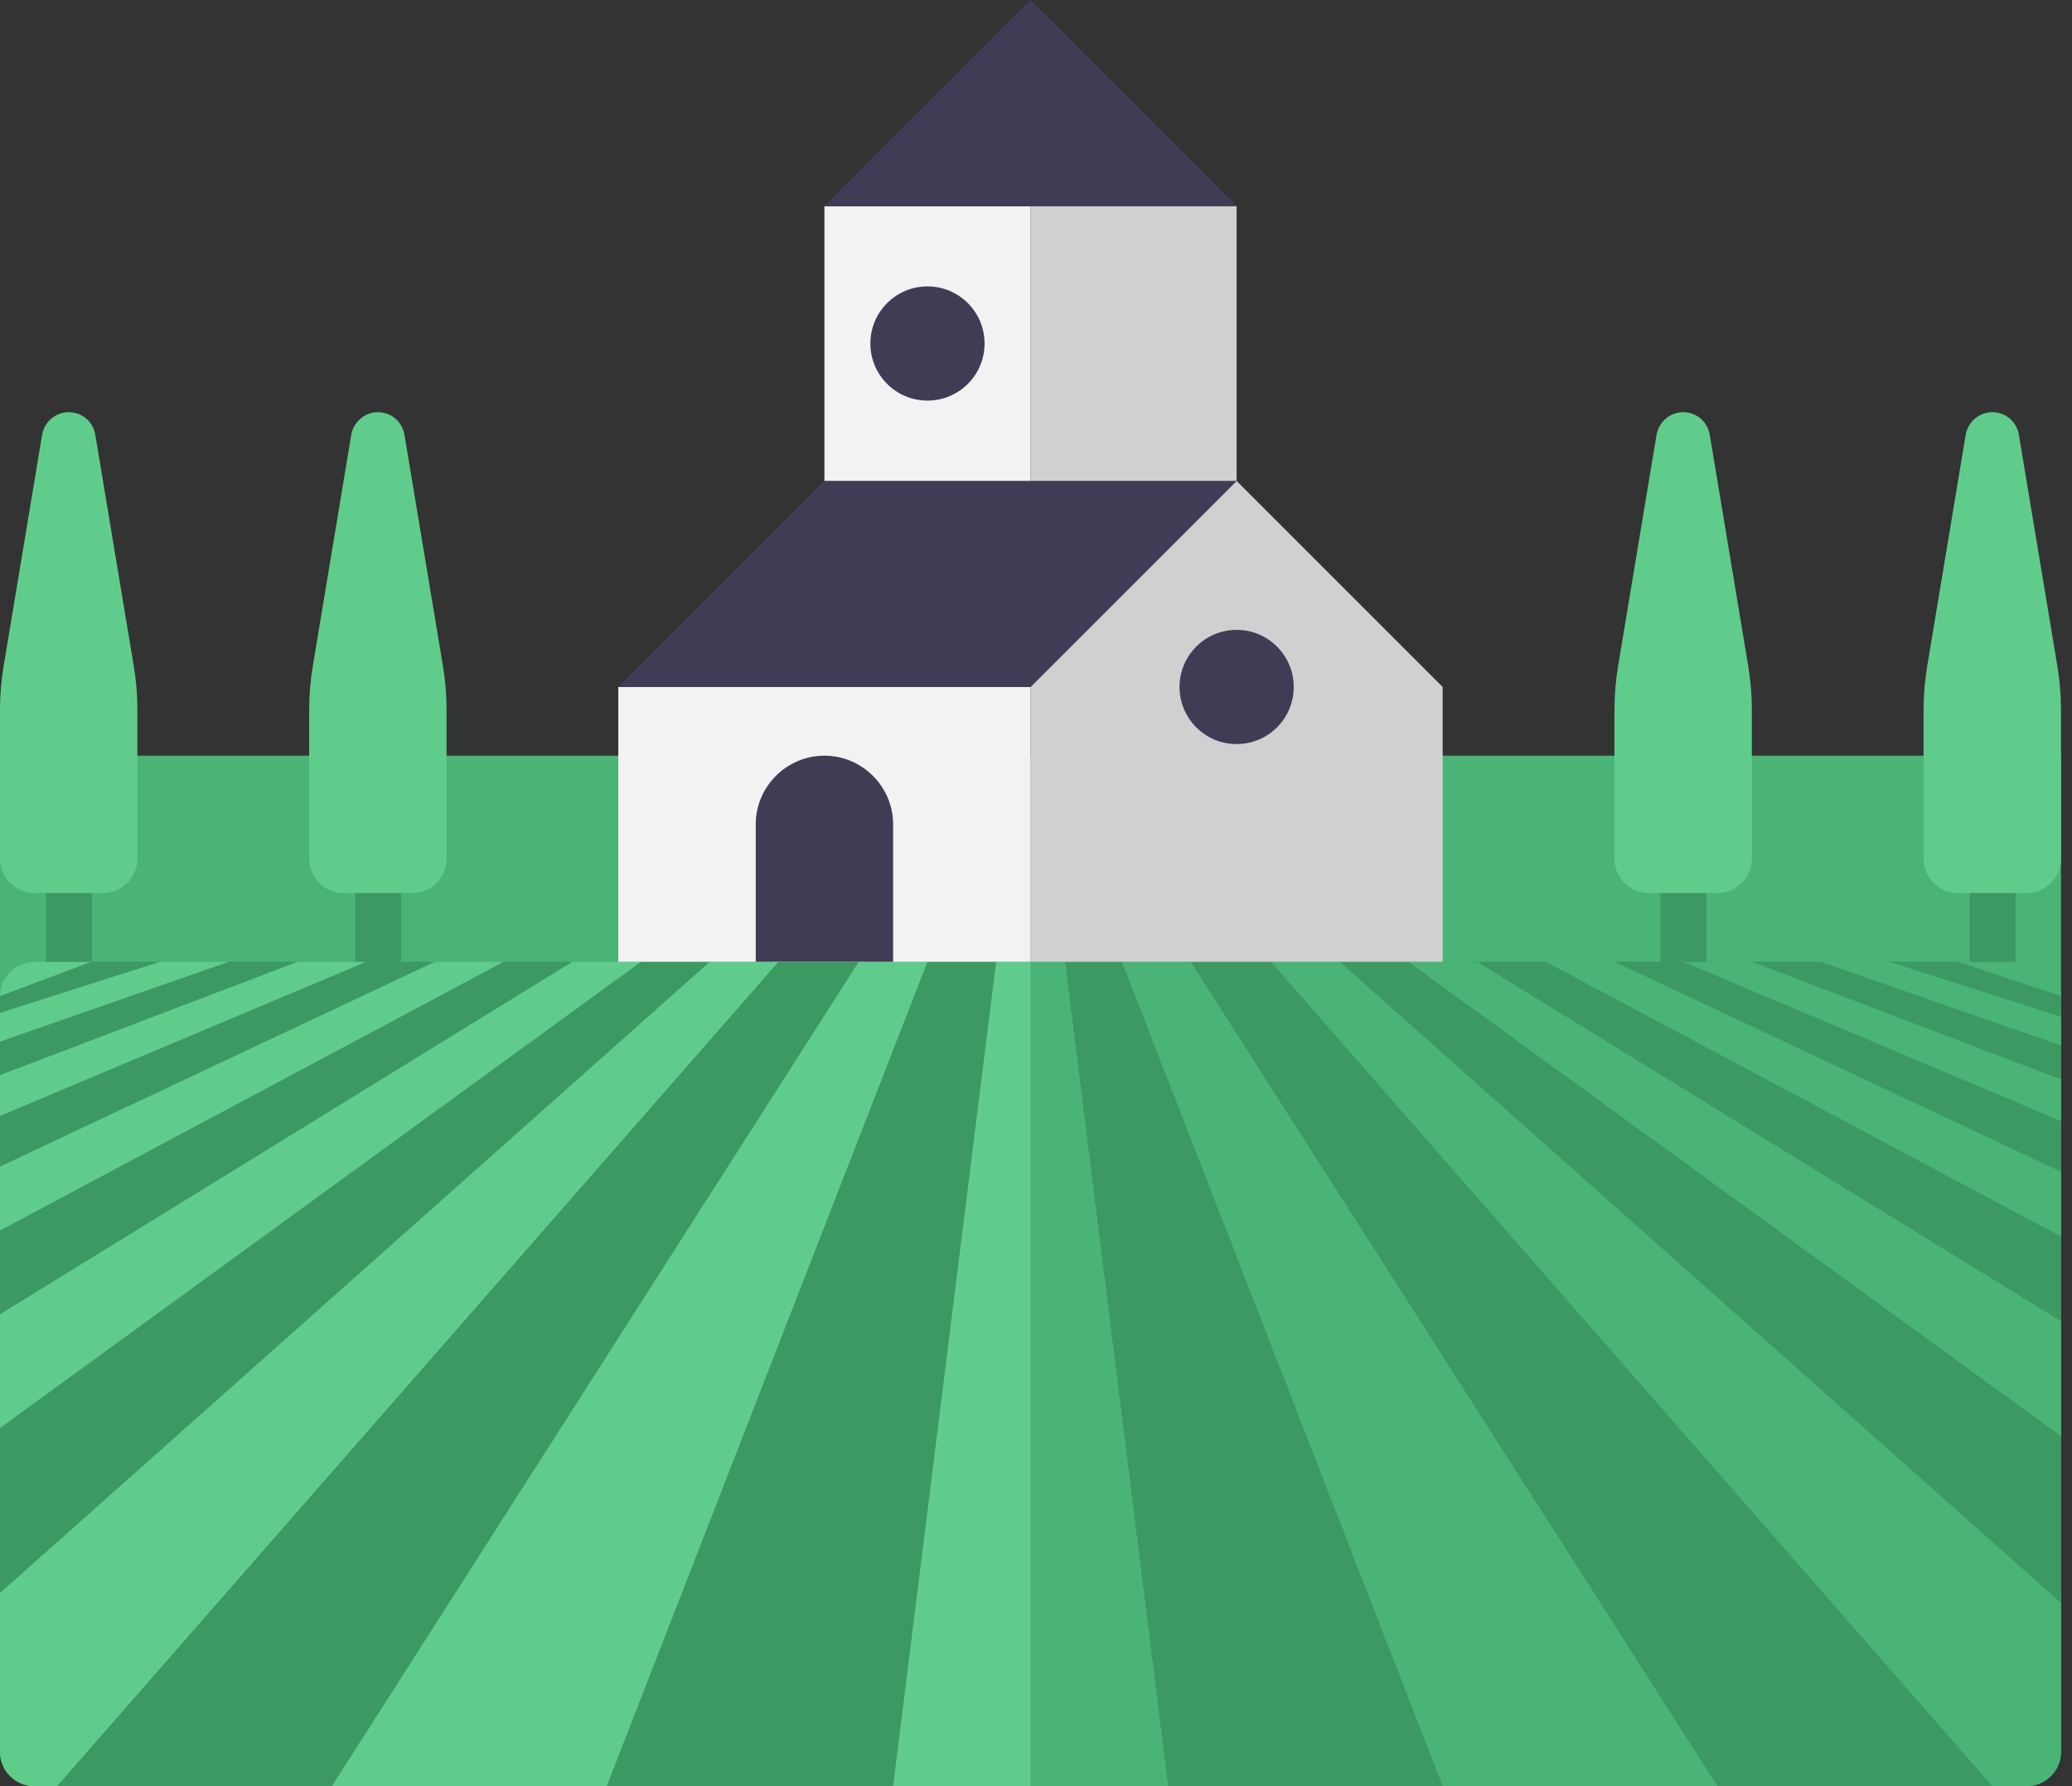 <?xml version="1.0" encoding="UTF-8"?> <svg xmlns="http://www.w3.org/2000/svg" width="116" height="100" viewBox="0 0 116 100" fill="none"><rect x="0" y="0" width="116" height="100" fill="#333333" stroke="none"/><g clip-path="url(#clip0)"><path d="M0 42.308H115.385V98.077C115.385 99.135 114.519 100 113.462 100H1.923C0.865 100 0 99.135 0 98.077V42.308Z" fill="#49B475"></path><path d="M1.923 53.846H113.462C114.519 53.846 115.385 54.712 115.385 55.769V98.077C115.385 99.135 114.519 100 113.462 100H1.923C0.865 100 0 99.135 0 98.077V55.769C0 54.712 0.865 53.846 1.923 53.846Z" fill="#3B9961"></path><path d="M55.769 53.846L50 100H65.385L59.615 53.846H55.769Z" fill="#60CC8C"></path><path d="M57.691 53.846V100H65.384L59.614 53.846H57.691Z" fill="#49B475"></path><path d="M62.81 53.846L80.767 100H96.152L66.657 53.846H62.81Z" fill="#49B475"></path><path d="M74.999 53.846H71.152L111.537 100H113.46C114.518 100 115.383 99.135 115.383 98.077V89.736L74.999 53.846Z" fill="#49B475"></path><path d="M115.384 73.966L82.692 53.846H78.846L115.384 80.409V73.966Z" fill="#49B475"></path><path d="M115.383 65.601L90.383 53.846H86.537L115.383 69.231V65.601Z" fill="#49B475"></path><path d="M115.384 60.433L98.077 53.846H94.231L115.384 62.764V60.433Z" fill="#49B475"></path><path d="M115.383 56.923L105.768 53.846H101.922L115.383 58.534V56.923Z" fill="#49B475"></path><path d="M113.461 53.846H109.615L115.384 55.769C115.384 54.712 114.519 53.846 113.461 53.846Z" fill="#49B475"></path><path d="M48.077 53.846L18.582 100H33.967L51.923 53.846H48.077Z" fill="#60CC8C"></path><path d="M39.736 53.846L0 89.183V98.077C0 99.135 0.865 100 1.923 100H3.197L43.582 53.846H39.736Z" fill="#60CC8C"></path><path d="M0 79.952L35.889 53.846H32.043L0 73.582V79.952Z" fill="#60CC8C"></path><path d="M0 68.894L28.197 53.846H24.351L0 65.313V68.894Z" fill="#60CC8C"></path><path d="M0 62.476L20.505 53.846H16.659L0 60.192V62.476Z" fill="#60CC8C"></path><path d="M0 58.317L12.812 53.846H8.966L0 56.707V58.317Z" fill="#60CC8C"></path><path d="M0 55.769L5.12 53.846H1.923C0.865 53.846 0 54.712 0 55.769Z" fill="#60CC8C"></path><path d="M34.615 38.461H57.692V53.846H34.615V38.461Z" fill="#F2F2F2"></path><path d="M46.155 42.308C48.27 42.308 50.001 44.038 50.001 46.154V53.846H42.309V46.154C42.309 44.038 44.039 42.308 46.155 42.308Z" fill="#3F3D56"></path><path d="M57.691 38.461L69.23 26.923L80.768 38.461V53.846H57.691V38.461Z" fill="#D0D0D0"></path><path d="M34.615 38.461L46.154 26.923H69.231L57.692 38.461H34.615Z" fill="#3F3D56"></path><path d="M46.154 11.539H57.693V26.923H46.154V11.539Z" fill="#F2F2F2"></path><path d="M57.691 11.539H69.23V26.923H57.691V11.539Z" fill="#D0D0D0"></path><path d="M46.154 11.539L57.693 0L69.231 11.539H46.154Z" fill="#3F3D56"></path><path d="M46.154 11.539L57.693 0V11.539H46.154Z" fill="#3F3D56"></path><path d="M51.924 22.428C53.689 22.428 55.121 20.997 55.121 19.231C55.121 17.465 53.689 16.034 51.924 16.034C50.158 16.034 48.727 17.465 48.727 19.231C48.727 20.997 50.158 22.428 51.924 22.428Z" fill="#3F3D56"></path><path d="M69.232 41.658C70.998 41.658 72.429 40.227 72.429 38.461C72.429 36.696 70.998 35.264 69.232 35.264C67.466 35.264 66.035 36.696 66.035 38.461C66.035 40.227 67.466 41.658 69.232 41.658Z" fill="#3F3D56"></path><path d="M107.691 48.077V39.736C107.691 38.895 107.764 38.053 107.908 37.212L110.047 24.351C110.167 23.63 110.792 23.077 111.538 23.077C112.283 23.077 112.908 23.606 113.028 24.351L115.167 37.212C115.312 38.053 115.384 38.895 115.384 39.736V48.077C115.384 49.135 114.518 50 113.461 50H109.614C108.557 50 107.691 49.135 107.691 48.077Z" fill="#60CC8C"></path><path d="M110.266 50H112.838V53.846H110.266V50Z" fill="#3B9961"></path><path d="M90.385 48.077V39.736C90.385 38.895 90.457 38.053 90.601 37.212L92.74 24.351C92.861 23.63 93.486 23.077 94.231 23.077C94.976 23.077 95.601 23.606 95.721 24.351L97.861 37.212C98.005 38.053 98.077 38.895 98.077 39.736V48.077C98.077 49.135 97.212 50 96.154 50H92.308C91.25 50 90.385 49.135 90.385 48.077Z" fill="#60CC8C"></path><path d="M92.957 50H95.529V53.846H92.957V50Z" fill="#3B9961"></path><path d="M0 48.077V39.736C0 38.895 0.072 38.053 0.216 37.212L2.356 24.351C2.476 23.63 3.101 23.077 3.846 23.077C4.591 23.077 5.216 23.606 5.337 24.351L7.476 37.212C7.62 38.053 7.692 38.895 7.692 39.736V48.077C7.692 49.135 6.827 50 5.769 50H1.923C0.865 50 0 49.135 0 48.077Z" fill="#60CC8C"></path><path d="M2.572 50H5.144V53.846H2.572V50Z" fill="#3B9961"></path><path d="M17.309 48.077V39.736C17.309 38.895 17.381 38.053 17.525 37.212L19.664 24.351C19.785 23.63 20.41 23.077 21.155 23.077C21.9 23.077 22.525 23.606 22.645 24.351L24.785 37.212C24.929 38.053 25.001 38.895 25.001 39.736V48.077C25.001 49.135 24.136 50 23.078 50H19.232C18.174 50 17.309 49.135 17.309 48.077Z" fill="#60CC8C"></path><path d="M19.881 50H22.453V53.846H19.881V50Z" fill="#3B9961"></path></g><defs><clipPath id="clip0"><rect width="115.385" height="100" fill="white"></rect></clipPath></defs></svg> 